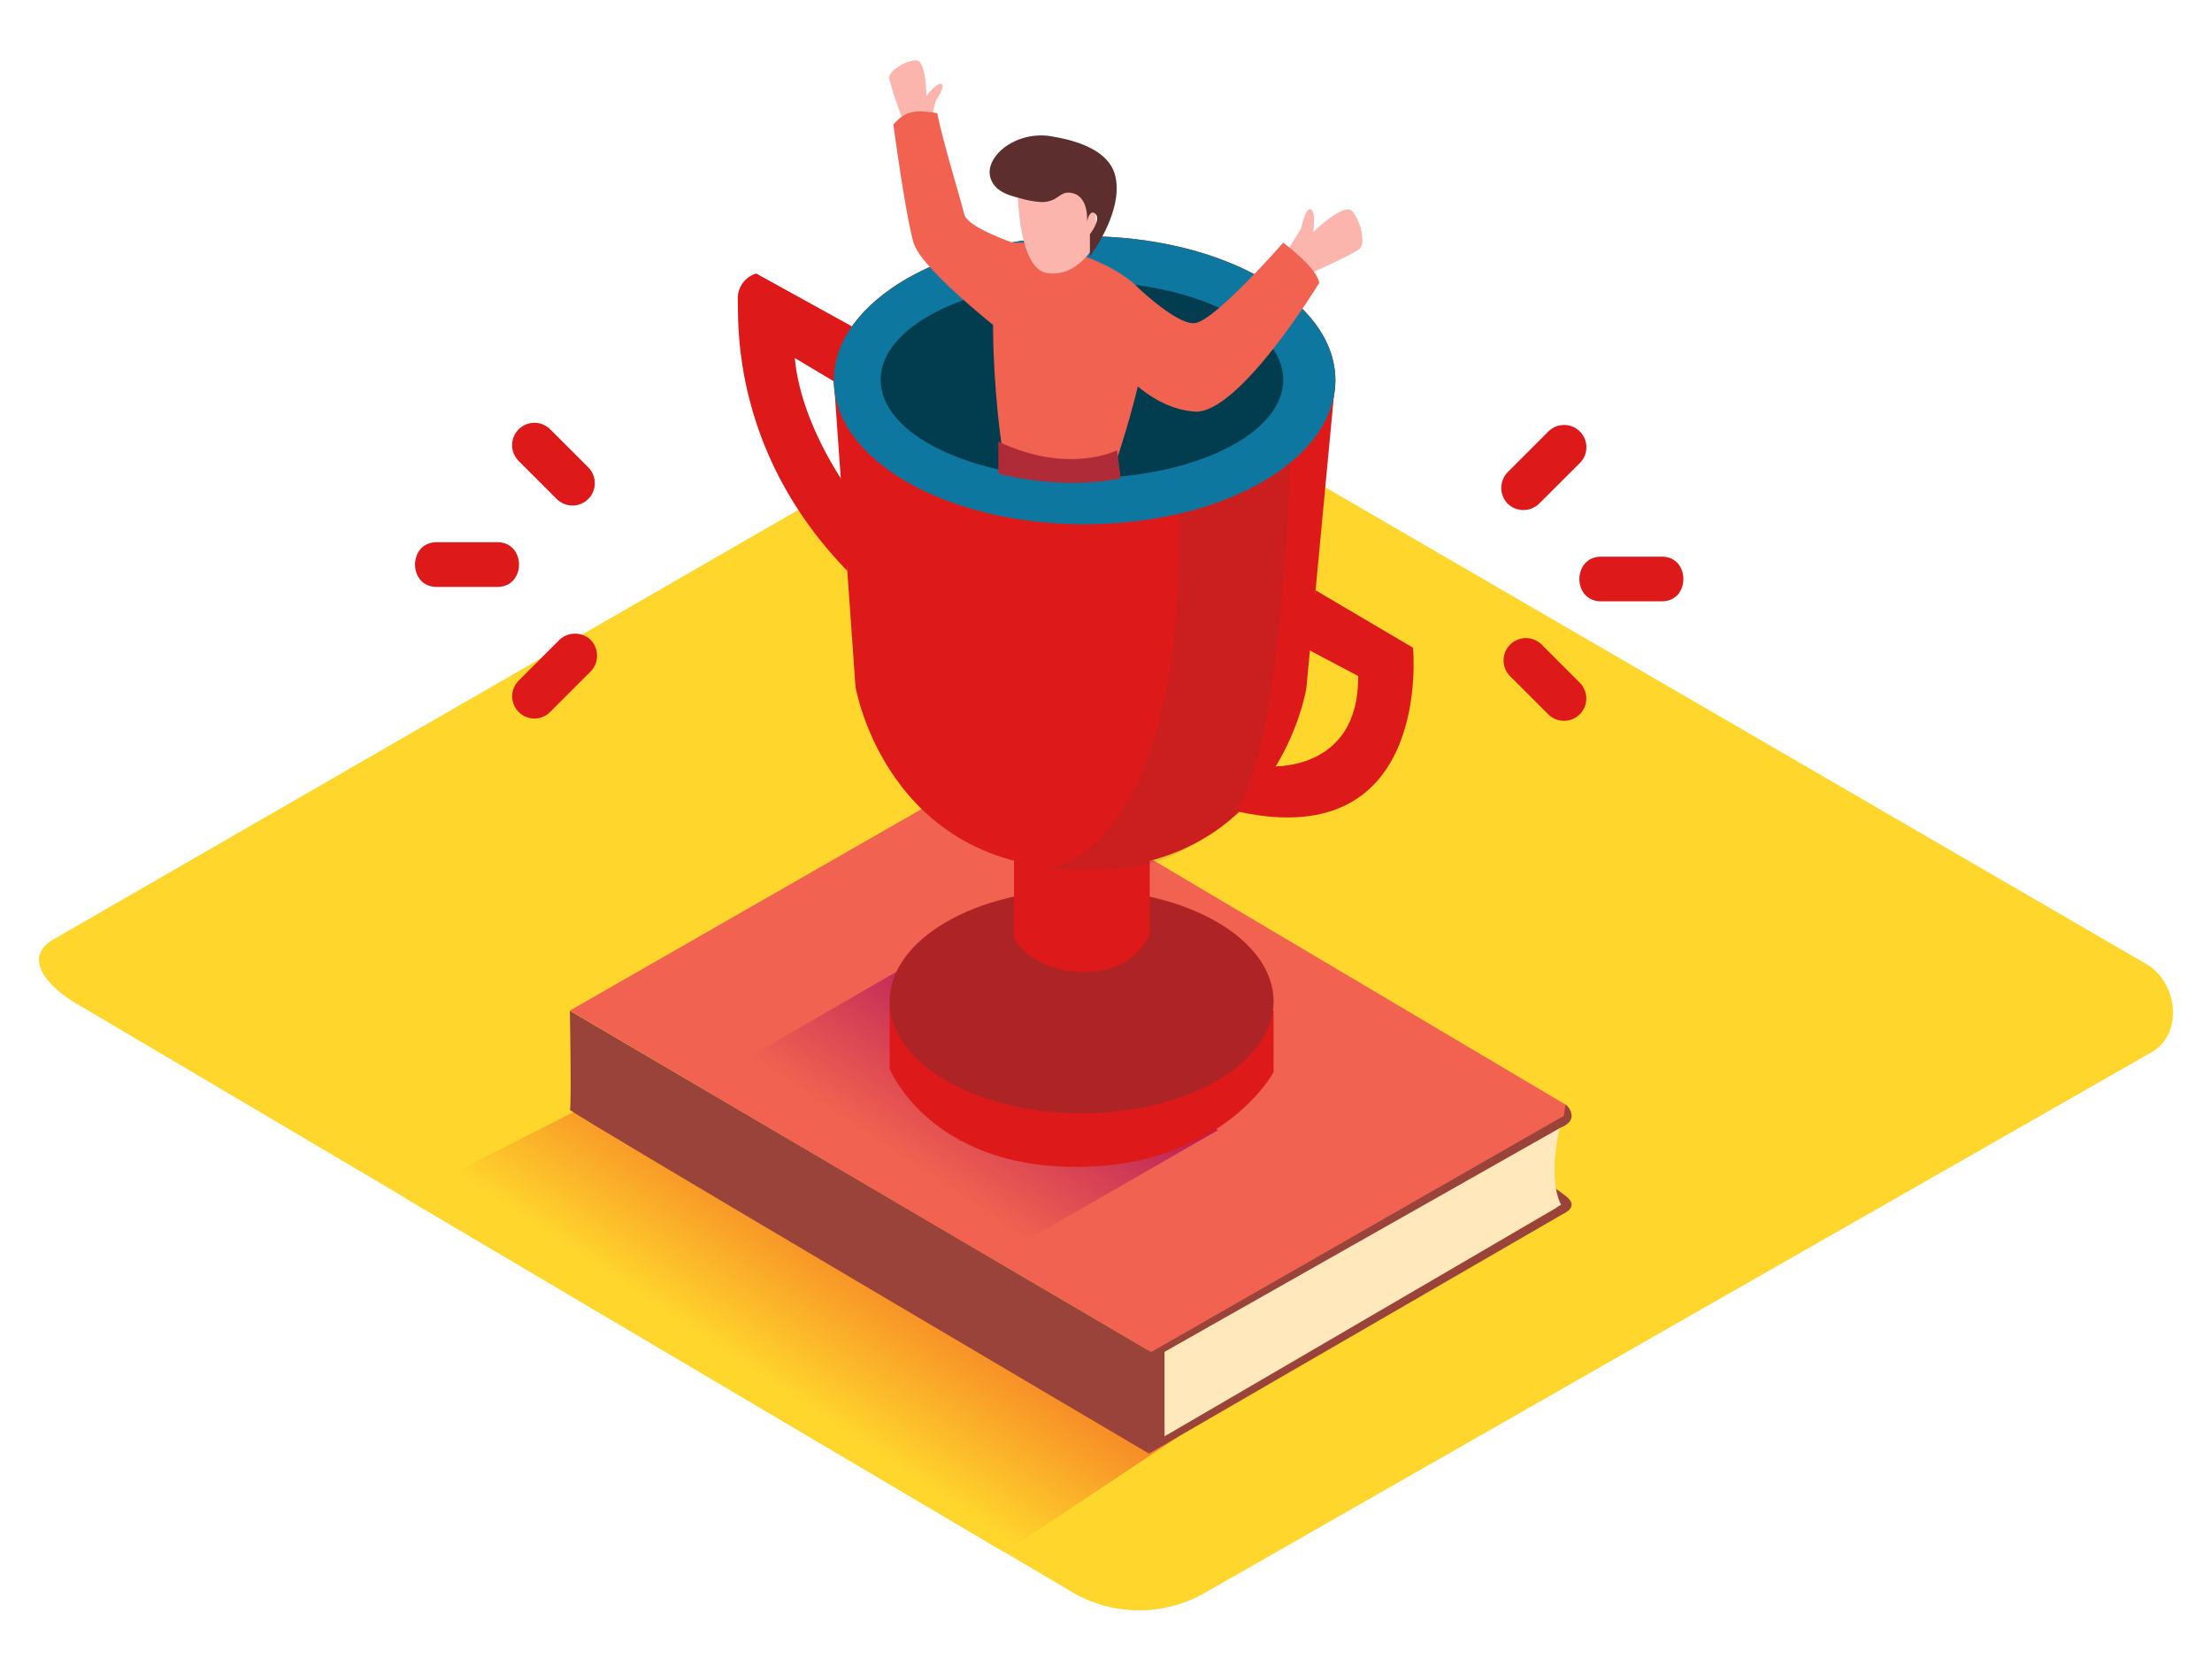 <svg id="Layer_2" data-name="Layer 2" xmlns="http://www.w3.org/2000/svg" xmlns:xlink="http://www.w3.org/1999/xlink" viewBox="0 0 400 300" width="406" height="306" class="illustration styles_illustrationTablet__1DWOa"><defs><linearGradient id="linear-gradient" x1="136.41" y1="247.57" x2="162.05" y2="209.11" gradientUnits="userSpaceOnUse"><stop offset="0" stop-color="#ffd62c"></stop><stop offset="1" stop-color="#f15a24"></stop></linearGradient><linearGradient id="linear-gradient-2" x1="165.89" y1="210.73" x2="193.87" y2="168.76" gradientUnits="userSpaceOnUse"><stop offset="0" stop-color="#f26250"></stop><stop offset="1" stop-color="#9e005d"></stop></linearGradient></defs><title>PP</title><path d="M194.28,287.39,14.56,181.17C8.84,178,3.93,172.68,9.51,169.22l180.37-104c2.71-1.68,6.82-2.78,9.57-1.18L388.11,173.58c5.72,3.32,6.75,12.6,1,15.93L218,287.22A23.9,23.9,0,0,1,194.28,287.39Z" fill="#ffd62c"></path><path d="M118.88,207.79c-4.23-2.8-8-6.18-12.3-8.91l-33.37,17,108.44,64.09L213.16,259C211.35,258,120.61,208.93,118.88,207.79Z" fill="url(#linear-gradient)"></path><path d="M282.29,218.83c.35,0,3.5-1.26.85-3.29a54.55,54.55,0,0,0-5.51-3.77" fill="#9a433a"></path><path d="M282.29,202.12s-2.65,9.82,0,15l-36,21.19L210.58,259V243.75" fill="#ffe8bc"></path><path d="M283.48,200.6q-.12,1-.26,2l-72.64,41.11V259l72.58-42.33c0,.6,0,1.21,0,1.81l-75.4,43.64V241.32Z" fill="#9a433a"></path><path d="M283.08,200.87l-74.91,42.88L103.05,182l73.31-42a7.23,7.23,0,0,1,7.28.05L283.09,199A1.09,1.09,0,0,1,283.08,200.87Z" fill="#f26250"></path><path d="M207.78,262.11s-105.05-61.87-104.73-62.16,0-17.91,0-17.91l105.12,61.71Z" fill="#9a433a"></path><path d="M283.09,199a2.67,2.67,0,0,1,1.1,1.9c.12,1.28-1.24,1.9-1.71,2.17" fill="#9a433a"></path><path d="M106.38,83.78l-6.88-6.88a4,4,0,0,0-5.71,5.71l6.88,6.88a4,4,0,0,0,5.71-5.71Z" fill="#de1919"></path><path d="M89.95,97.31h-11c-5.2,0-5.21,8.08,0,8.08h11C95.15,105.39,95.16,97.31,89.95,97.31Z" fill="#de1919"></path><path d="M106.84,115a4.1,4.1,0,0,0-5.71,0l-7.34,7.34A4,4,0,0,0,99.49,128l7.34-7.34A4.11,4.11,0,0,0,106.84,115Z" fill="#de1919"></path><path d="M273.08,121.54l6.88,6.88a4,4,0,0,0,5.71-5.71l-6.88-6.88a4,4,0,0,0-5.71,5.71Z" fill="#de1919"></path><path d="M289.51,108h11c5.2,0,5.21-8.08,0-8.08h-11C284.31,99.93,284.3,108,289.51,108Z" fill="#de1919"></path><path d="M272.62,90.33a4.1,4.1,0,0,0,5.71,0L285.68,83A4,4,0,1,0,280,77.28l-7.34,7.34A4.11,4.11,0,0,0,272.62,90.33Z" fill="#de1919"></path><polyline points="162.12 174.97 126.3 195.69 179.61 226.99 220.26 203.61" fill="url(#linear-gradient-2)"></polyline><path d="M232.59,44.89l2.67-4.26s.77-3.86,1.76-3.52.46,4.12.46,4.12,5.48-5.38,7-3.81S246.93,43,246,44.1s-11.08,5.5-11.08,5.5" fill="#fbb5ad"></path><path d="M168.18,21.65l1-4.09s1.85-2.73,1.07-3.11-2.73,2.14-2.73,2.14,0-6.42-1.85-6.42-4.77,1.85-4.87,3S164,23,164,23" fill="#fbb5ad"></path><path d="M160.88,180.34v12.2s7.12,17.73,33.68,17.73,35.74-17.11,35.74-17.11V182" fill="#de1919"></path><ellipse cx="195.59" cy="180.34" rx="34.71" ry="20.24" fill="#de1919"></ellipse><ellipse cx="195.59" cy="180.34" rx="34.71" ry="20.24" fill="#463f46" opacity="0.31"></ellipse><path d="M183.37,154.9V169s3.27,6,12.76,6,11.78-6.87,11.78-6.87v-16" fill="#de1919"></path><path d="M237.9,106l17.62,10.39s3.66,37.26-31.47,29.67l5.38-8.22s16.33,1.28,16.17-16.33l-9.44-5Z" fill="#de1919"></path><path d="M154.06,58.28l-17.31-9.56a4.69,4.69,0,0,0-3.33,4.78c.15,3.85-1.25,27.35,19.81,49v-15S144.79,76,143.73,64l8.6,5.15" fill="#de1919"></path><path d="M150.78,68l3.92,55.42s5.48,33,40.95,33,40.58-32.71,40.58-32.71L241.48,68" fill="#de1919"></path><path d="M213.2,91.06S227,89.34,233.45,80.18c0,0-1.54,61.24-11.88,68s-12.38,9.06-32.42,8.19C189.15,156.41,214.61,154.43,213.2,91.06Z" fill="#463f46" opacity="0.13"></path><ellipse cx="196.13" cy="68.02" rx="45.35" ry="26.05" fill="#de1919"></ellipse><ellipse cx="196.13" cy="68.02" rx="45.35" ry="26.05" fill="#0d77a0"></ellipse><ellipse cx="195.65" cy="67.94" rx="36.4" ry="17.81" fill="#023d4f"></ellipse><path d="M174.37,38c-.6-2.48-3.91-13.28-4.9-18.29-3.77-.57-5.6-.58-7.93,2.07.9,6.47,2.54,17.57,3.65,21.35C166.79,48.59,184.64,62,184.64,62l4.5-16.89S175.14,41.19,174.37,38Z" fill="#f26250"></path><path d="M232.05,43.14S219.56,57.44,216,57.7s-11.42-7.57-11.42-7.57l-12-4.59c.09,5.39.19,10.77.1,16.15L202.67,66S208,73.08,216,73.69s22.55-23.26,22.55-23.26C238.27,47.76,232.05,43.14,232.05,43.14Z" fill="#f26250"></path><path d="M201.8,82.79s8.44-24.53,5-30.14-17.07-10-23.62-9.46-2.35,39.32-1.31,39.6S192.6,89.72,201.8,82.79Z" fill="#f26250"></path><path d="M180.53,79.11V84.9s11.07,3.12,22.14.85L202,80.68S193.29,85.17,180.53,79.11Z" fill="#af2b38"></path><path d="M184,33.36s0,14.33,5.25,15.26c5.77,1,9-5.53,9-5.53s.74-12.66-5-13.77S184.12,31.53,184,33.36Z" fill="#fbb5ad"></path><path d="M184.58,35.14c-1.79-.48-3.92-1-5-2.69-1.6-2.53.16-5.16,2.27-6.69A11.22,11.22,0,0,1,190.59,24c4.11.7,10,2.45,11.09,7.1,1.56,6.42-4.59,14.52-4.59,14.52v-4s2.07-2.66,1-3.68-1.53,1.45-1.53,1.45.47-4.74-2.91-5.26c-1.4-.22-1.91.56-3.05,1.17a4.85,4.85,0,0,1-2.59.48A17.58,17.58,0,0,1,184.58,35.14Z" fill="#5c2e2e"></path></svg>